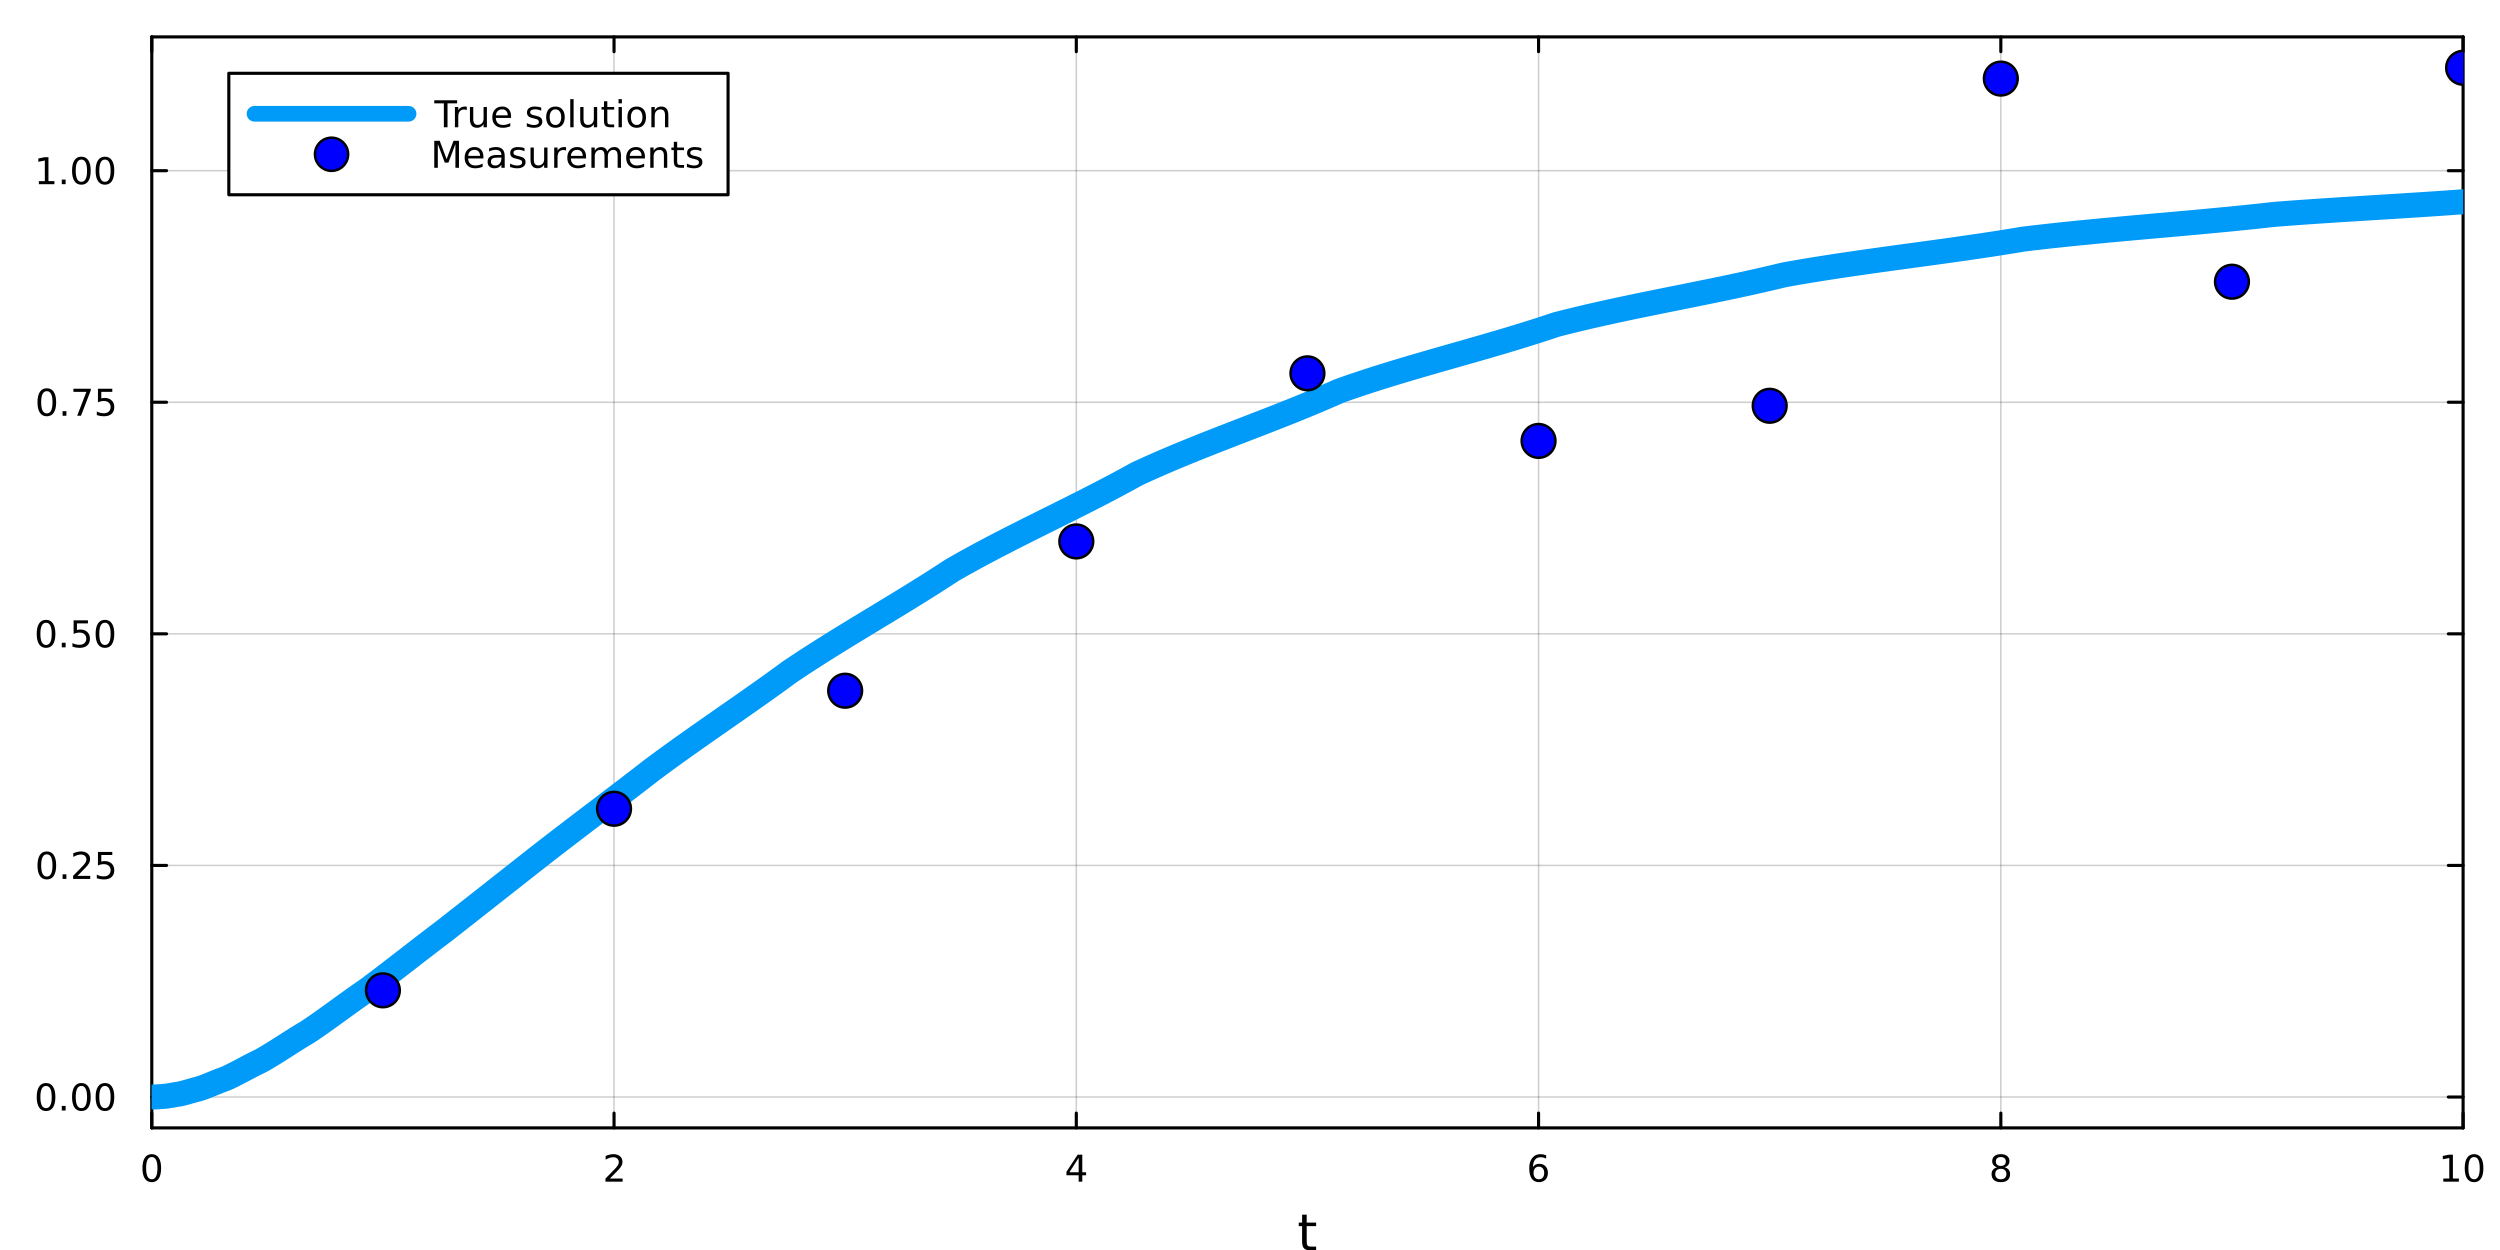 <?xml version="1.0" encoding="utf-8"?>
<svg xmlns="http://www.w3.org/2000/svg" xmlns:xlink="http://www.w3.org/1999/xlink" width="800" height="400" viewBox="0 0 3200 1600">
<rect x="0" y="0" width="3200" height="1600" fill="#333333" stroke="none"/>
<defs>
  <clipPath id="clip540">
    <rect x="0" y="0" width="3200" height="1600"/>
  </clipPath>
</defs>
<path clip-path="url(#clip540)" d="M0 1600 L3200 1600 L3200 0 L0 0  Z" fill="#ffffff" fill-rule="evenodd" fill-opacity="1"/>
<defs>
  <clipPath id="clip541">
    <rect x="640" y="0" width="2241" height="1600"/>
  </clipPath>
</defs>
<path clip-path="url(#clip540)" d="M194.274 1443.7 L3152.76 1443.7 L3152.76 47.244 L194.274 47.244  Z" fill="#ffffff" fill-rule="evenodd" fill-opacity="1"/>
<defs>
  <clipPath id="clip542">
    <rect x="194" y="47" width="2959" height="1397"/>
  </clipPath>
</defs>
<polyline clip-path="url(#clip542)" style="stroke:#000000; stroke-linecap:round; stroke-linejoin:round; stroke-width:2; stroke-opacity:0.1; fill:none" points="194.274,1443.7 194.274,47.244 "/>
<polyline clip-path="url(#clip542)" style="stroke:#000000; stroke-linecap:round; stroke-linejoin:round; stroke-width:2; stroke-opacity:0.1; fill:none" points="785.97,1443.7 785.97,47.244 "/>
<polyline clip-path="url(#clip542)" style="stroke:#000000; stroke-linecap:round; stroke-linejoin:round; stroke-width:2; stroke-opacity:0.1; fill:none" points="1377.67,1443.7 1377.67,47.244 "/>
<polyline clip-path="url(#clip542)" style="stroke:#000000; stroke-linecap:round; stroke-linejoin:round; stroke-width:2; stroke-opacity:0.1; fill:none" points="1969.36,1443.7 1969.36,47.244 "/>
<polyline clip-path="url(#clip542)" style="stroke:#000000; stroke-linecap:round; stroke-linejoin:round; stroke-width:2; stroke-opacity:0.1; fill:none" points="2561.06,1443.7 2561.06,47.244 "/>
<polyline clip-path="url(#clip542)" style="stroke:#000000; stroke-linecap:round; stroke-linejoin:round; stroke-width:2; stroke-opacity:0.1; fill:none" points="3152.76,1443.7 3152.76,47.244 "/>
<polyline clip-path="url(#clip542)" style="stroke:#000000; stroke-linecap:round; stroke-linejoin:round; stroke-width:2; stroke-opacity:0.1; fill:none" points="194.274,1443.7 194.274,47.244 "/>
<polyline clip-path="url(#clip542)" style="stroke:#000000; stroke-linecap:round; stroke-linejoin:round; stroke-width:2; stroke-opacity:0.1; fill:none" points="785.97,1443.7 785.97,47.244 "/>
<polyline clip-path="url(#clip542)" style="stroke:#000000; stroke-linecap:round; stroke-linejoin:round; stroke-width:2; stroke-opacity:0.1; fill:none" points="1377.67,1443.7 1377.67,47.244 "/>
<polyline clip-path="url(#clip542)" style="stroke:#000000; stroke-linecap:round; stroke-linejoin:round; stroke-width:2; stroke-opacity:0.1; fill:none" points="1969.36,1443.7 1969.36,47.244 "/>
<polyline clip-path="url(#clip542)" style="stroke:#000000; stroke-linecap:round; stroke-linejoin:round; stroke-width:2; stroke-opacity:0.1; fill:none" points="2561.06,1443.7 2561.06,47.244 "/>
<polyline clip-path="url(#clip542)" style="stroke:#000000; stroke-linecap:round; stroke-linejoin:round; stroke-width:2; stroke-opacity:0.1; fill:none" points="3152.76,1443.7 3152.76,47.244 "/>
<polyline clip-path="url(#clip540)" style="stroke:#000000; stroke-linecap:round; stroke-linejoin:round; stroke-width:4; stroke-opacity:1; fill:none" points="194.274,1443.7 3152.76,1443.7 "/>
<polyline clip-path="url(#clip540)" style="stroke:#000000; stroke-linecap:round; stroke-linejoin:round; stroke-width:4; stroke-opacity:1; fill:none" points="194.274,47.244 3152.76,47.244 "/>
<polyline clip-path="url(#clip540)" style="stroke:#000000; stroke-linecap:round; stroke-linejoin:round; stroke-width:4; stroke-opacity:1; fill:none" points="194.274,1443.7 194.274,1424.8 "/>
<polyline clip-path="url(#clip540)" style="stroke:#000000; stroke-linecap:round; stroke-linejoin:round; stroke-width:4; stroke-opacity:1; fill:none" points="785.97,1443.7 785.97,1424.8 "/>
<polyline clip-path="url(#clip540)" style="stroke:#000000; stroke-linecap:round; stroke-linejoin:round; stroke-width:4; stroke-opacity:1; fill:none" points="1377.67,1443.7 1377.67,1424.8 "/>
<polyline clip-path="url(#clip540)" style="stroke:#000000; stroke-linecap:round; stroke-linejoin:round; stroke-width:4; stroke-opacity:1; fill:none" points="1969.36,1443.7 1969.36,1424.8 "/>
<polyline clip-path="url(#clip540)" style="stroke:#000000; stroke-linecap:round; stroke-linejoin:round; stroke-width:4; stroke-opacity:1; fill:none" points="2561.06,1443.7 2561.06,1424.8 "/>
<polyline clip-path="url(#clip540)" style="stroke:#000000; stroke-linecap:round; stroke-linejoin:round; stroke-width:4; stroke-opacity:1; fill:none" points="3152.76,1443.7 3152.76,1424.8 "/>
<polyline clip-path="url(#clip540)" style="stroke:#000000; stroke-linecap:round; stroke-linejoin:round; stroke-width:4; stroke-opacity:1; fill:none" points="194.274,47.244 194.274,66.142 "/>
<polyline clip-path="url(#clip540)" style="stroke:#000000; stroke-linecap:round; stroke-linejoin:round; stroke-width:4; stroke-opacity:1; fill:none" points="785.97,47.244 785.97,66.142 "/>
<polyline clip-path="url(#clip540)" style="stroke:#000000; stroke-linecap:round; stroke-linejoin:round; stroke-width:4; stroke-opacity:1; fill:none" points="1377.67,47.244 1377.67,66.142 "/>
<polyline clip-path="url(#clip540)" style="stroke:#000000; stroke-linecap:round; stroke-linejoin:round; stroke-width:4; stroke-opacity:1; fill:none" points="1969.36,47.244 1969.36,66.142 "/>
<polyline clip-path="url(#clip540)" style="stroke:#000000; stroke-linecap:round; stroke-linejoin:round; stroke-width:4; stroke-opacity:1; fill:none" points="2561.06,47.244 2561.06,66.142 "/>
<polyline clip-path="url(#clip540)" style="stroke:#000000; stroke-linecap:round; stroke-linejoin:round; stroke-width:4; stroke-opacity:1; fill:none" points="3152.76,47.244 3152.76,66.142 "/>
<path clip-path="url(#clip540)" d="M194.274 1481.02 Q190.663 1481.02 188.834 1484.58 Q187.029 1488.12 187.029 1495.25 Q187.029 1502.36 188.834 1505.93 Q190.663 1509.47 194.274 1509.47 Q197.908 1509.47 199.714 1505.93 Q201.542 1502.36 201.542 1495.25 Q201.542 1488.12 199.714 1484.58 Q197.908 1481.02 194.274 1481.02 M194.274 1477.31 Q200.084 1477.31 203.14 1481.92 Q206.218 1486.5 206.218 1495.25 Q206.218 1503.98 203.14 1508.59 Q200.084 1513.17 194.274 1513.17 Q188.464 1513.17 185.385 1508.59 Q182.33 1503.98 182.33 1495.25 Q182.33 1486.5 185.385 1481.92 Q188.464 1477.31 194.274 1477.31 Z" fill="#000000" fill-rule="nonzero" fill-opacity="1" /><path clip-path="url(#clip540)" d="M780.623 1508.56 L796.943 1508.56 L796.943 1512.5 L774.998 1512.5 L774.998 1508.56 Q777.66 1505.81 782.244 1501.18 Q786.85 1496.53 788.031 1495.19 Q790.276 1492.66 791.156 1490.93 Q792.058 1489.17 792.058 1487.48 Q792.058 1484.72 790.114 1482.99 Q788.193 1481.25 785.091 1481.25 Q782.892 1481.25 780.438 1482.01 Q778.007 1482.78 775.23 1484.33 L775.23 1479.61 Q778.054 1478.47 780.507 1477.89 Q782.961 1477.31 784.998 1477.31 Q790.369 1477.31 793.563 1480 Q796.757 1482.69 796.757 1487.18 Q796.757 1489.31 795.947 1491.23 Q795.16 1493.12 793.054 1495.72 Q792.475 1496.39 789.373 1499.61 Q786.271 1502.8 780.623 1508.56 Z" fill="#000000" fill-rule="nonzero" fill-opacity="1" /><path clip-path="url(#clip540)" d="M1380.68 1482.01 L1368.87 1500.46 L1380.68 1500.46 L1380.68 1482.01 M1379.45 1477.94 L1385.33 1477.94 L1385.33 1500.46 L1390.26 1500.46 L1390.26 1504.35 L1385.33 1504.35 L1385.33 1512.5 L1380.68 1512.5 L1380.68 1504.35 L1365.07 1504.35 L1365.07 1499.84 L1379.45 1477.94 Z" fill="#000000" fill-rule="nonzero" fill-opacity="1" /><path clip-path="url(#clip540)" d="M1969.77 1493.36 Q1966.62 1493.36 1964.77 1495.51 Q1962.94 1497.66 1962.94 1501.41 Q1962.94 1505.14 1964.77 1507.31 Q1966.62 1509.47 1969.77 1509.47 Q1972.92 1509.47 1974.75 1507.31 Q1976.6 1505.14 1976.6 1501.41 Q1976.6 1497.66 1974.75 1495.51 Q1972.92 1493.36 1969.77 1493.36 M1979.05 1478.7 L1979.05 1482.96 Q1977.29 1482.13 1975.49 1481.69 Q1973.7 1481.25 1971.94 1481.25 Q1967.31 1481.25 1964.86 1484.37 Q1962.43 1487.5 1962.08 1493.82 Q1963.45 1491.81 1965.51 1490.74 Q1967.57 1489.65 1970.05 1489.65 Q1975.25 1489.65 1978.26 1492.82 Q1981.3 1495.97 1981.3 1501.41 Q1981.3 1506.74 1978.15 1509.95 Q1975 1513.17 1969.77 1513.17 Q1963.77 1513.17 1960.6 1508.59 Q1957.43 1503.98 1957.43 1495.25 Q1957.43 1487.06 1961.32 1482.2 Q1965.21 1477.31 1971.76 1477.31 Q1973.52 1477.31 1975.3 1477.66 Q1977.11 1478.01 1979.05 1478.7 Z" fill="#000000" fill-rule="nonzero" fill-opacity="1" /><path clip-path="url(#clip540)" d="M2561.06 1496.09 Q2557.73 1496.09 2555.8 1497.87 Q2553.91 1499.65 2553.91 1502.78 Q2553.91 1505.9 2555.8 1507.69 Q2557.73 1509.47 2561.06 1509.47 Q2564.39 1509.47 2566.31 1507.69 Q2568.24 1505.88 2568.24 1502.78 Q2568.24 1499.65 2566.31 1497.87 Q2564.42 1496.09 2561.06 1496.09 M2556.38 1494.1 Q2553.37 1493.36 2551.68 1491.3 Q2550.02 1489.24 2550.02 1486.27 Q2550.02 1482.13 2552.96 1479.72 Q2555.92 1477.31 2561.06 1477.31 Q2566.22 1477.31 2569.16 1479.72 Q2572.1 1482.13 2572.1 1486.27 Q2572.1 1489.24 2570.41 1491.3 Q2568.74 1493.36 2565.76 1494.1 Q2569.14 1494.88 2571.01 1497.18 Q2572.91 1499.47 2572.91 1502.78 Q2572.91 1507.8 2569.83 1510.49 Q2566.78 1513.17 2561.06 1513.17 Q2555.34 1513.17 2552.26 1510.49 Q2549.21 1507.8 2549.21 1502.78 Q2549.21 1499.47 2551.11 1497.18 Q2553 1494.88 2556.38 1494.1 M2554.67 1486.71 Q2554.67 1489.4 2556.34 1490.9 Q2558.03 1492.41 2561.06 1492.41 Q2564.07 1492.41 2565.76 1490.9 Q2567.47 1489.4 2567.47 1486.71 Q2567.47 1484.03 2565.76 1482.52 Q2564.07 1481.02 2561.06 1481.02 Q2558.03 1481.02 2556.34 1482.52 Q2554.67 1484.03 2554.67 1486.71 Z" fill="#000000" fill-rule="nonzero" fill-opacity="1" /><path clip-path="url(#clip540)" d="M3127.44 1508.56 L3135.08 1508.56 L3135.08 1482.2 L3126.77 1483.87 L3126.77 1479.61 L3135.04 1477.94 L3139.71 1477.94 L3139.71 1508.56 L3147.35 1508.56 L3147.35 1512.5 L3127.44 1512.5 L3127.44 1508.56 Z" fill="#000000" fill-rule="nonzero" fill-opacity="1" /><path clip-path="url(#clip540)" d="M3166.8 1481.02 Q3163.18 1481.02 3161.36 1484.58 Q3159.55 1488.12 3159.55 1495.25 Q3159.55 1502.36 3161.36 1505.93 Q3163.18 1509.47 3166.8 1509.47 Q3170.43 1509.47 3172.23 1505.93 Q3174.06 1502.36 3174.06 1495.25 Q3174.06 1488.12 3172.23 1484.58 Q3170.43 1481.02 3166.8 1481.02 M3166.8 1477.31 Q3172.61 1477.31 3175.66 1481.92 Q3178.74 1486.5 3178.74 1495.25 Q3178.74 1503.98 3175.66 1508.59 Q3172.61 1513.17 3166.8 1513.17 Q3160.99 1513.17 3157.91 1508.59 Q3154.85 1503.98 3154.85 1495.25 Q3154.85 1486.5 3157.91 1481.92 Q3160.99 1477.31 3166.8 1477.31 Z" fill="#000000" fill-rule="nonzero" fill-opacity="1" /><path clip-path="url(#clip540)" d="M1672.58 1554.79 L1672.58 1564.92 L1684.64 1564.92 L1684.64 1569.47 L1672.58 1569.47 L1672.58 1588.82 Q1672.58 1593.18 1673.75 1594.42 Q1674.96 1595.66 1678.62 1595.66 L1684.64 1595.66 L1684.64 1600.56 L1678.62 1600.56 Q1671.84 1600.56 1669.27 1598.05 Q1666.69 1595.5 1666.69 1588.82 L1666.69 1569.47 L1662.39 1569.47 L1662.39 1564.92 L1666.69 1564.92 L1666.69 1554.79 L1672.58 1554.79 Z" fill="#000000" fill-rule="nonzero" fill-opacity="1" /><polyline clip-path="url(#clip542)" style="stroke:#000000; stroke-linecap:round; stroke-linejoin:round; stroke-width:2; stroke-opacity:0.1; fill:none" points="194.274,1404.18 3152.76,1404.18 "/>
<polyline clip-path="url(#clip542)" style="stroke:#000000; stroke-linecap:round; stroke-linejoin:round; stroke-width:2; stroke-opacity:0.1; fill:none" points="194.274,1107.75 3152.76,1107.75 "/>
<polyline clip-path="url(#clip542)" style="stroke:#000000; stroke-linecap:round; stroke-linejoin:round; stroke-width:2; stroke-opacity:0.1; fill:none" points="194.274,811.322 3152.76,811.322 "/>
<polyline clip-path="url(#clip542)" style="stroke:#000000; stroke-linecap:round; stroke-linejoin:round; stroke-width:2; stroke-opacity:0.1; fill:none" points="194.274,514.895 3152.76,514.895 "/>
<polyline clip-path="url(#clip542)" style="stroke:#000000; stroke-linecap:round; stroke-linejoin:round; stroke-width:2; stroke-opacity:0.1; fill:none" points="194.274,218.467 3152.76,218.467 "/>
<polyline clip-path="url(#clip542)" style="stroke:#000000; stroke-linecap:round; stroke-linejoin:round; stroke-width:2; stroke-opacity:0.1; fill:none" points="194.274,1404.18 3152.76,1404.18 "/>
<polyline clip-path="url(#clip542)" style="stroke:#000000; stroke-linecap:round; stroke-linejoin:round; stroke-width:2; stroke-opacity:0.1; fill:none" points="194.274,1107.75 3152.76,1107.75 "/>
<polyline clip-path="url(#clip542)" style="stroke:#000000; stroke-linecap:round; stroke-linejoin:round; stroke-width:2; stroke-opacity:0.1; fill:none" points="194.274,811.322 3152.76,811.322 "/>
<polyline clip-path="url(#clip542)" style="stroke:#000000; stroke-linecap:round; stroke-linejoin:round; stroke-width:2; stroke-opacity:0.1; fill:none" points="194.274,514.895 3152.76,514.895 "/>
<polyline clip-path="url(#clip542)" style="stroke:#000000; stroke-linecap:round; stroke-linejoin:round; stroke-width:2; stroke-opacity:0.1; fill:none" points="194.274,218.467 3152.76,218.467 "/>
<polyline clip-path="url(#clip540)" style="stroke:#000000; stroke-linecap:round; stroke-linejoin:round; stroke-width:4; stroke-opacity:1; fill:none" points="194.274,1443.7 194.274,47.244 "/>
<polyline clip-path="url(#clip540)" style="stroke:#000000; stroke-linecap:round; stroke-linejoin:round; stroke-width:4; stroke-opacity:1; fill:none" points="3152.76,1443.7 3152.76,47.244 "/>
<polyline clip-path="url(#clip540)" style="stroke:#000000; stroke-linecap:round; stroke-linejoin:round; stroke-width:4; stroke-opacity:1; fill:none" points="194.274,1404.18 213.172,1404.18 "/>
<polyline clip-path="url(#clip540)" style="stroke:#000000; stroke-linecap:round; stroke-linejoin:round; stroke-width:4; stroke-opacity:1; fill:none" points="194.274,1107.75 213.172,1107.75 "/>
<polyline clip-path="url(#clip540)" style="stroke:#000000; stroke-linecap:round; stroke-linejoin:round; stroke-width:4; stroke-opacity:1; fill:none" points="194.274,811.322 213.172,811.322 "/>
<polyline clip-path="url(#clip540)" style="stroke:#000000; stroke-linecap:round; stroke-linejoin:round; stroke-width:4; stroke-opacity:1; fill:none" points="194.274,514.895 213.172,514.895 "/>
<polyline clip-path="url(#clip540)" style="stroke:#000000; stroke-linecap:round; stroke-linejoin:round; stroke-width:4; stroke-opacity:1; fill:none" points="194.274,218.467 213.172,218.467 "/>
<polyline clip-path="url(#clip540)" style="stroke:#000000; stroke-linecap:round; stroke-linejoin:round; stroke-width:4; stroke-opacity:1; fill:none" points="3152.76,1404.18 3133.86,1404.18 "/>
<polyline clip-path="url(#clip540)" style="stroke:#000000; stroke-linecap:round; stroke-linejoin:round; stroke-width:4; stroke-opacity:1; fill:none" points="3152.76,1107.75 3133.86,1107.75 "/>
<polyline clip-path="url(#clip540)" style="stroke:#000000; stroke-linecap:round; stroke-linejoin:round; stroke-width:4; stroke-opacity:1; fill:none" points="3152.76,811.322 3133.86,811.322 "/>
<polyline clip-path="url(#clip540)" style="stroke:#000000; stroke-linecap:round; stroke-linejoin:round; stroke-width:4; stroke-opacity:1; fill:none" points="3152.76,514.895 3133.86,514.895 "/>
<polyline clip-path="url(#clip540)" style="stroke:#000000; stroke-linecap:round; stroke-linejoin:round; stroke-width:4; stroke-opacity:1; fill:none" points="3152.76,218.467 3133.86,218.467 "/>
<path clip-path="url(#clip540)" d="M58.937 1389.98 Q55.325 1389.98 53.497 1393.54 Q51.691 1397.08 51.691 1404.21 Q51.691 1411.32 53.497 1414.88 Q55.325 1418.43 58.937 1418.43 Q62.571 1418.43 64.376 1414.88 Q66.205 1411.32 66.205 1404.21 Q66.205 1397.08 64.376 1393.54 Q62.571 1389.98 58.937 1389.98 M58.937 1386.27 Q64.747 1386.27 67.802 1390.88 Q70.881 1395.46 70.881 1404.21 Q70.881 1412.94 67.802 1417.55 Q64.747 1422.13 58.937 1422.13 Q53.126 1422.13 50.048 1417.55 Q46.992 1412.94 46.992 1404.21 Q46.992 1395.46 50.048 1390.88 Q53.126 1386.27 58.937 1386.27 Z" fill="#000000" fill-rule="nonzero" fill-opacity="1" /><path clip-path="url(#clip540)" d="M79.098 1415.58 L83.983 1415.58 L83.983 1421.46 L79.098 1421.46 L79.098 1415.58 Z" fill="#000000" fill-rule="nonzero" fill-opacity="1" /><path clip-path="url(#clip540)" d="M104.168 1389.98 Q100.557 1389.98 98.728 1393.54 Q96.922 1397.08 96.922 1404.21 Q96.922 1411.32 98.728 1414.88 Q100.557 1418.43 104.168 1418.43 Q107.802 1418.43 109.608 1414.88 Q111.436 1411.32 111.436 1404.21 Q111.436 1397.08 109.608 1393.54 Q107.802 1389.98 104.168 1389.98 M104.168 1386.27 Q109.978 1386.27 113.033 1390.88 Q116.112 1395.46 116.112 1404.21 Q116.112 1412.94 113.033 1417.55 Q109.978 1422.13 104.168 1422.13 Q98.358 1422.13 95.279 1417.55 Q92.223 1412.94 92.223 1404.21 Q92.223 1395.46 95.279 1390.88 Q98.358 1386.27 104.168 1386.27 Z" fill="#000000" fill-rule="nonzero" fill-opacity="1" /><path clip-path="url(#clip540)" d="M134.33 1389.98 Q130.719 1389.98 128.89 1393.54 Q127.084 1397.08 127.084 1404.21 Q127.084 1411.32 128.89 1414.88 Q130.719 1418.43 134.33 1418.43 Q137.964 1418.43 139.769 1414.88 Q141.598 1411.32 141.598 1404.21 Q141.598 1397.08 139.769 1393.54 Q137.964 1389.98 134.33 1389.98 M134.33 1386.27 Q140.14 1386.27 143.195 1390.88 Q146.274 1395.46 146.274 1404.21 Q146.274 1412.94 143.195 1417.55 Q140.14 1422.13 134.33 1422.13 Q128.519 1422.13 125.441 1417.55 Q122.385 1412.94 122.385 1404.21 Q122.385 1395.46 125.441 1390.88 Q128.519 1386.27 134.33 1386.27 Z" fill="#000000" fill-rule="nonzero" fill-opacity="1" /><path clip-path="url(#clip540)" d="M59.932 1093.55 Q56.321 1093.55 54.492 1097.11 Q52.687 1100.66 52.687 1107.78 Q52.687 1114.89 54.492 1118.46 Q56.321 1122 59.932 1122 Q63.566 1122 65.372 1118.46 Q67.2 1114.89 67.2 1107.78 Q67.2 1100.66 65.372 1097.11 Q63.566 1093.55 59.932 1093.55 M59.932 1089.84 Q65.742 1089.84 68.798 1094.45 Q71.876 1099.03 71.876 1107.78 Q71.876 1116.51 68.798 1121.12 Q65.742 1125.7 59.932 1125.7 Q54.122 1125.7 51.043 1121.12 Q47.987 1116.51 47.987 1107.78 Q47.987 1099.03 51.043 1094.45 Q54.122 1089.84 59.932 1089.84 Z" fill="#000000" fill-rule="nonzero" fill-opacity="1" /><path clip-path="url(#clip540)" d="M80.094 1119.15 L84.978 1119.15 L84.978 1125.03 L80.094 1125.03 L80.094 1119.15 Z" fill="#000000" fill-rule="nonzero" fill-opacity="1" /><path clip-path="url(#clip540)" d="M99.191 1121.09 L115.51 1121.09 L115.51 1125.03 L93.566 1125.03 L93.566 1121.09 Q96.228 1118.34 100.811 1113.71 Q105.418 1109.06 106.598 1107.72 Q108.844 1105.19 109.723 1103.46 Q110.626 1101.7 110.626 1100.01 Q110.626 1097.25 108.682 1095.52 Q106.76 1093.78 103.658 1093.78 Q101.459 1093.78 99.006 1094.54 Q96.575 1095.31 93.797 1096.86 L93.797 1092.14 Q96.621 1091 99.075 1090.42 Q101.529 1089.84 103.566 1089.84 Q108.936 1089.84 112.131 1092.53 Q115.325 1095.22 115.325 1099.71 Q115.325 1101.84 114.515 1103.76 Q113.728 1105.66 111.621 1108.25 Q111.043 1108.92 107.941 1112.14 Q104.839 1115.33 99.191 1121.09 Z" fill="#000000" fill-rule="nonzero" fill-opacity="1" /><path clip-path="url(#clip540)" d="M125.371 1090.47 L143.728 1090.47 L143.728 1094.41 L129.654 1094.41 L129.654 1102.88 Q130.672 1102.53 131.691 1102.37 Q132.709 1102.18 133.728 1102.18 Q139.515 1102.18 142.894 1105.35 Q146.274 1108.53 146.274 1113.94 Q146.274 1119.52 142.802 1122.62 Q139.33 1125.7 133.01 1125.7 Q130.834 1125.7 128.566 1125.33 Q126.32 1124.96 123.913 1124.22 L123.913 1119.52 Q125.996 1120.65 128.219 1121.21 Q130.441 1121.77 132.918 1121.77 Q136.922 1121.77 139.26 1119.66 Q141.598 1117.55 141.598 1113.94 Q141.598 1110.33 139.26 1108.22 Q136.922 1106.12 132.918 1106.12 Q131.043 1106.12 129.168 1106.53 Q127.316 1106.95 125.371 1107.83 L125.371 1090.47 Z" fill="#000000" fill-rule="nonzero" fill-opacity="1" /><path clip-path="url(#clip540)" d="M58.937 797.121 Q55.325 797.121 53.497 800.686 Q51.691 804.227 51.691 811.357 Q51.691 818.463 53.497 822.028 Q55.325 825.57 58.937 825.57 Q62.571 825.57 64.376 822.028 Q66.205 818.463 66.205 811.357 Q66.205 804.227 64.376 800.686 Q62.571 797.121 58.937 797.121 M58.937 793.417 Q64.747 793.417 67.802 798.024 Q70.881 802.607 70.881 811.357 Q70.881 820.084 67.802 824.69 Q64.747 829.274 58.937 829.274 Q53.126 829.274 50.048 824.69 Q46.992 820.084 46.992 811.357 Q46.992 802.607 50.048 798.024 Q53.126 793.417 58.937 793.417 Z" fill="#000000" fill-rule="nonzero" fill-opacity="1" /><path clip-path="url(#clip540)" d="M79.098 822.723 L83.983 822.723 L83.983 828.602 L79.098 828.602 L79.098 822.723 Z" fill="#000000" fill-rule="nonzero" fill-opacity="1" /><path clip-path="url(#clip540)" d="M94.214 794.042 L112.57 794.042 L112.57 797.977 L98.496 797.977 L98.496 806.45 Q99.515 806.102 100.534 805.94 Q101.552 805.755 102.571 805.755 Q108.358 805.755 111.737 808.926 Q115.117 812.098 115.117 817.514 Q115.117 823.093 111.645 826.195 Q108.172 829.274 101.853 829.274 Q99.677 829.274 97.409 828.903 Q95.163 828.533 92.756 827.792 L92.756 823.093 Q94.839 824.227 97.061 824.783 Q99.284 825.338 101.76 825.338 Q105.765 825.338 108.103 823.232 Q110.441 821.126 110.441 817.514 Q110.441 813.903 108.103 811.797 Q105.765 809.69 101.76 809.69 Q99.885 809.69 98.01 810.107 Q96.159 810.524 94.214 811.403 L94.214 794.042 Z" fill="#000000" fill-rule="nonzero" fill-opacity="1" /><path clip-path="url(#clip540)" d="M134.33 797.121 Q130.719 797.121 128.89 800.686 Q127.084 804.227 127.084 811.357 Q127.084 818.463 128.89 822.028 Q130.719 825.57 134.33 825.57 Q137.964 825.57 139.769 822.028 Q141.598 818.463 141.598 811.357 Q141.598 804.227 139.769 800.686 Q137.964 797.121 134.33 797.121 M134.33 793.417 Q140.14 793.417 143.195 798.024 Q146.274 802.607 146.274 811.357 Q146.274 820.084 143.195 824.69 Q140.14 829.274 134.33 829.274 Q128.519 829.274 125.441 824.69 Q122.385 820.084 122.385 811.357 Q122.385 802.607 125.441 798.024 Q128.519 793.417 134.33 793.417 Z" fill="#000000" fill-rule="nonzero" fill-opacity="1" /><path clip-path="url(#clip540)" d="M59.932 500.693 Q56.321 500.693 54.492 504.258 Q52.687 507.8 52.687 514.929 Q52.687 522.036 54.492 525.601 Q56.321 529.142 59.932 529.142 Q63.566 529.142 65.372 525.601 Q67.2 522.036 67.2 514.929 Q67.2 507.8 65.372 504.258 Q63.566 500.693 59.932 500.693 M59.932 496.99 Q65.742 496.99 68.798 501.596 Q71.876 506.179 71.876 514.929 Q71.876 523.656 68.798 528.263 Q65.742 532.846 59.932 532.846 Q54.122 532.846 51.043 528.263 Q47.987 523.656 47.987 514.929 Q47.987 506.179 51.043 501.596 Q54.122 496.99 59.932 496.99 Z" fill="#000000" fill-rule="nonzero" fill-opacity="1" /><path clip-path="url(#clip540)" d="M80.094 526.295 L84.978 526.295 L84.978 532.175 L80.094 532.175 L80.094 526.295 Z" fill="#000000" fill-rule="nonzero" fill-opacity="1" /><path clip-path="url(#clip540)" d="M93.983 497.615 L116.205 497.615 L116.205 499.605 L103.658 532.175 L98.774 532.175 L110.58 501.55 L93.983 501.55 L93.983 497.615 Z" fill="#000000" fill-rule="nonzero" fill-opacity="1" /><path clip-path="url(#clip540)" d="M125.371 497.615 L143.728 497.615 L143.728 501.55 L129.654 501.55 L129.654 510.022 Q130.672 509.675 131.691 509.513 Q132.709 509.328 133.728 509.328 Q139.515 509.328 142.894 512.499 Q146.274 515.67 146.274 521.087 Q146.274 526.665 142.802 529.767 Q139.33 532.846 133.01 532.846 Q130.834 532.846 128.566 532.476 Q126.32 532.105 123.913 531.365 L123.913 526.665 Q125.996 527.8 128.219 528.355 Q130.441 528.911 132.918 528.911 Q136.922 528.911 139.26 526.804 Q141.598 524.698 141.598 521.087 Q141.598 517.476 139.26 515.369 Q136.922 513.263 132.918 513.263 Q131.043 513.263 129.168 513.679 Q127.316 514.096 125.371 514.976 L125.371 497.615 Z" fill="#000000" fill-rule="nonzero" fill-opacity="1" /><path clip-path="url(#clip540)" d="M49.747 231.812 L57.386 231.812 L57.386 205.446 L49.075 207.113 L49.075 202.854 L57.339 201.187 L62.015 201.187 L62.015 231.812 L69.654 231.812 L69.654 235.747 L49.747 235.747 L49.747 231.812 Z" fill="#000000" fill-rule="nonzero" fill-opacity="1" /><path clip-path="url(#clip540)" d="M79.098 229.868 L83.983 229.868 L83.983 235.747 L79.098 235.747 L79.098 229.868 Z" fill="#000000" fill-rule="nonzero" fill-opacity="1" /><path clip-path="url(#clip540)" d="M104.168 204.266 Q100.557 204.266 98.728 207.831 Q96.922 211.372 96.922 218.502 Q96.922 225.608 98.728 229.173 Q100.557 232.715 104.168 232.715 Q107.802 232.715 109.608 229.173 Q111.436 225.608 111.436 218.502 Q111.436 211.372 109.608 207.831 Q107.802 204.266 104.168 204.266 M104.168 200.562 Q109.978 200.562 113.033 205.169 Q116.112 209.752 116.112 218.502 Q116.112 227.229 113.033 231.835 Q109.978 236.418 104.168 236.418 Q98.358 236.418 95.279 231.835 Q92.223 227.229 92.223 218.502 Q92.223 209.752 95.279 205.169 Q98.358 200.562 104.168 200.562 Z" fill="#000000" fill-rule="nonzero" fill-opacity="1" /><path clip-path="url(#clip540)" d="M134.33 204.266 Q130.719 204.266 128.89 207.831 Q127.084 211.372 127.084 218.502 Q127.084 225.608 128.89 229.173 Q130.719 232.715 134.33 232.715 Q137.964 232.715 139.769 229.173 Q141.598 225.608 141.598 218.502 Q141.598 211.372 139.769 207.831 Q137.964 204.266 134.33 204.266 M134.33 200.562 Q140.14 200.562 143.195 205.169 Q146.274 209.752 146.274 218.502 Q146.274 227.229 143.195 231.835 Q140.14 236.418 134.33 236.418 Q128.519 236.418 125.441 231.835 Q122.385 227.229 122.385 218.502 Q122.385 209.752 125.441 205.169 Q128.519 200.562 134.33 200.562 Z" fill="#000000" fill-rule="nonzero" fill-opacity="1" /><polyline clip-path="url(#clip542)" style="stroke:#009af9; stroke-linecap:round; stroke-linejoin:round; stroke-width:32; stroke-opacity:1; fill:none" points="194.274,1404.18 197.235,1404.13 200.197,1404.05 203.158,1403.86 206.12,1403.61 209.081,1403.38 212.043,1403.16 215.004,1402.75 217.966,1402.27 220.927,1401.75 223.888,1401.22 226.85,1400.73 229.811,1400.31 232.773,1399.64 235.734,1398.89 238.696,1398.08 241.657,1397.23 244.619,1396.38 247.58,1395.54 250.541,1394.73 253.503,1393.99 256.464,1393.11 259.426,1392.08 262.387,1390.98 265.349,1389.83 268.31,1388.64 271.272,1387.44 274.233,1386.22 277.194,1385.02 280.156,1383.83 283.117,1382.68 286.079,1381.58 289.04,1380.51 292.002,1379.16 294.963,1377.76 297.925,1376.31 300.886,1374.82 303.847,1373.3 306.809,1371.76 309.77,1370.19 312.732,1368.62 315.693,1367.05 318.655,1365.49 321.616,1363.94 324.578,1362.41 327.539,1360.92 330.5,1359.46 333.462,1358.05 336.423,1356.43 339.385,1354.72 342.346,1352.97 345.308,1351.19 348.269,1349.38 351.23,1347.54 354.192,1345.69 357.153,1343.82 360.115,1341.94 363.076,1340.05 366.038,1338.15 368.999,1336.26 371.961,1334.37 374.922,1332.49 377.883,1330.62 380.845,1328.76 383.806,1326.93 386.768,1325.11 389.729,1323.33 392.691,1321.58 395.652,1319.68 398.614,1317.69 401.575,1315.67 404.536,1313.63 407.498,1311.57 410.459,1309.5 413.421,1307.41 416.382,1305.3 419.344,1303.19 422.305,1301.07 425.267,1298.93 428.228,1296.79 431.189,1294.65 434.151,1292.51 437.112,1290.36 440.074,1288.22 443.035,1286.08 445.997,1283.94 448.958,1281.81 451.92,1279.69 454.881,1277.58 457.842,1275.48 460.804,1273.4 463.765,1271.33 466.727,1269.28 469.688,1267.24 472.65,1265.08 475.611,1262.87 478.573,1260.65 481.534,1258.42 484.495,1256.19 487.457,1253.94 490.418,1251.69 493.38,1249.43 496.341,1247.16 499.303,1244.89 502.264,1242.61 505.226,1240.33 508.187,1238.04 511.148,1235.75 514.11,1233.46 517.071,1231.17 520.033,1228.87 522.994,1226.58 525.956,1224.28 528.917,1221.99 531.879,1219.69 534.84,1217.4 537.801,1215.11 540.763,1212.82 543.724,1210.54 546.686,1208.26 549.647,1205.99 552.609,1203.72 555.57,1201.46 558.532,1199.2 561.493,1196.96 564.454,1194.72 567.416,1192.48 570.377,1190.17 573.339,1187.85 576.3,1185.53 579.262,1183.21 582.223,1180.89 585.185,1178.57 588.146,1176.25 591.107,1173.92 594.069,1171.6 597.03,1169.28 599.992,1166.95 602.953,1164.62 605.915,1162.3 608.876,1159.97 611.838,1157.64 614.799,1155.31 617.76,1152.98 620.722,1150.66 623.683,1148.33 626.645,1146 629.606,1143.67 632.568,1141.34 635.529,1139 638.491,1136.67 641.452,1134.34 644.413,1132.01 647.375,1129.68 650.336,1127.35 653.298,1125.02 656.259,1122.69 659.221,1120.36 662.182,1118.03 665.143,1115.7 668.105,1113.37 671.066,1111.04 674.028,1108.71 676.989,1106.38 679.951,1104.05 682.912,1101.72 685.874,1099.39 688.835,1097.07 691.796,1094.76 694.758,1092.45 697.719,1090.14 700.681,1087.84 703.642,1085.55 706.604,1083.26 709.565,1080.97 712.527,1078.69 715.488,1076.41 718.449,1074.13 721.411,1071.86 724.372,1069.59 727.334,1067.32 730.295,1065.06 733.257,1062.8 736.218,1060.54 739.18,1058.28 742.141,1056.02 745.102,1053.77 748.064,1051.52 751.025,1049.26 753.987,1047.01 756.948,1044.76 759.91,1042.51 762.871,1040.26 765.833,1038.02 768.794,1035.77 771.755,1033.52 774.717,1031.27 777.678,1029.01 780.64,1026.76 783.601,1024.51 786.563,1022.25 789.524,1020 792.486,1017.74 795.447,1015.48 798.408,1013.22 801.37,1010.95 804.331,1008.68 807.293,1006.41 810.254,1004.14 813.216,1001.86 816.177,999.584 819.139,997.3 822.1,995.012 825.061,992.72 828.023,990.423 830.984,988.122 833.946,985.816 836.907,983.591 839.869,981.394 842.83,979.206 845.792,977.027 848.753,974.856 851.714,972.692 854.676,970.536 857.637,968.388 860.599,966.246 863.56,964.111 866.522,961.982 869.483,959.859 872.445,957.742 875.406,955.631 878.367,953.525 881.329,951.423 884.29,949.326 887.252,947.234 890.213,945.145 893.175,943.061 896.136,940.979 899.098,938.901 902.059,936.826 905.02,934.753 907.982,932.682 910.943,930.614 913.905,928.547 916.866,926.481 919.828,924.417 922.789,922.353 925.751,920.29 928.712,918.227 931.673,916.164 934.635,914.1 937.596,912.036 940.558,909.971 943.519,907.904 946.481,905.836 949.442,903.766 952.403,901.694 955.365,899.62 958.326,897.543 961.288,895.463 964.249,893.379 967.211,891.292 970.172,889.201 973.134,887.106 976.095,885.006 979.056,882.901 982.018,880.792 984.979,878.677 987.941,876.556 990.902,874.429 993.864,872.296 996.825,870.157 999.787,868.01 1002.75,865.857 1005.71,863.696 1008.67,861.528 1011.63,859.383 1014.59,857.394 1017.56,855.415 1020.52,853.447 1023.48,851.489 1026.44,849.54 1029.4,847.601 1032.36,845.671 1035.32,843.75 1038.29,841.837 1041.25,839.933 1044.21,838.036 1047.17,836.147 1050.13,834.266 1053.09,832.392 1056.05,830.524 1059.02,828.663 1061.98,826.808 1064.94,824.959 1067.9,823.116 1070.86,821.278 1073.82,819.444 1076.78,817.616 1079.75,815.792 1082.71,813.972 1085.67,812.156 1088.63,810.344 1091.59,808.534 1094.55,806.728 1097.51,804.924 1100.48,803.123 1103.44,801.324 1106.4,799.526 1109.36,797.73 1112.32,795.935 1115.28,794.141 1118.24,792.348 1121.21,790.555 1124.17,788.762 1127.13,786.969 1130.09,785.175 1133.05,783.38 1136.01,781.584 1138.97,779.786 1141.94,777.987 1144.9,776.186 1147.86,774.382 1150.82,772.576 1153.78,770.766 1156.74,768.954 1159.7,767.138 1162.67,765.318 1165.63,763.494 1168.59,761.665 1171.55,759.832 1174.51,757.994 1177.47,756.151 1180.43,754.302 1183.4,752.447 1186.36,750.586 1189.32,748.718 1192.28,746.844 1195.24,744.962 1198.2,743.073 1201.16,741.177 1204.13,739.273 1207.09,737.36 1210.05,735.439 1213.01,733.509 1215.97,731.57 1218.93,729.653 1221.89,727.952 1224.86,726.261 1227.82,724.581 1230.78,722.911 1233.74,721.251 1236.7,719.601 1239.66,717.961 1242.62,716.329 1245.59,714.707 1248.55,713.093 1251.51,711.488 1254.47,709.891 1257.43,708.302 1260.39,706.721 1263.36,705.147 1266.32,703.58 1269.28,702.02 1272.24,700.467 1275.2,698.92 1278.16,697.379 1281.12,695.844 1284.09,694.314 1287.05,692.79 1290.01,691.271 1292.97,689.757 1295.93,688.247 1298.89,686.742 1301.85,685.24 1304.82,683.742 1307.78,682.248 1310.74,680.757 1313.7,679.269 1316.66,677.784 1319.62,676.301 1322.58,674.82 1325.55,673.341 1328.51,671.864 1331.47,670.388 1334.43,668.914 1337.39,667.44 1340.35,665.967 1343.31,664.494 1346.28,663.021 1349.24,661.548 1352.2,660.075 1355.16,658.601 1358.12,657.126 1361.08,655.65 1364.04,654.172 1367.01,652.693 1369.97,651.211 1372.93,649.728 1375.89,648.242 1378.85,646.753 1381.81,645.261 1384.77,643.765 1387.74,642.266 1390.7,640.764 1393.66,639.257 1396.62,637.746 1399.58,636.23 1402.54,634.709 1405.5,633.184 1408.47,631.653 1411.43,630.116 1414.39,628.573 1417.35,627.024 1420.31,625.469 1423.27,623.907 1426.23,622.338 1429.2,620.761 1432.16,619.178 1435.12,617.586 1438.08,615.987 1441.04,614.379 1444,612.763 1446.96,611.137 1449.93,609.503 1452.89,607.86 1455.85,606.303 1458.81,604.931 1461.77,603.569 1464.73,602.217 1467.69,600.874 1470.66,599.54 1473.62,598.215 1476.58,596.898 1479.54,595.591 1482.5,594.291 1485.46,593 1488.42,591.717 1491.39,590.441 1494.35,589.173 1497.31,587.912 1500.27,586.658 1503.23,585.41 1506.19,584.17 1509.15,582.936 1512.12,581.707 1515.08,580.485 1518.04,579.269 1521,578.058 1523.96,576.852 1526.92,575.651 1529.88,574.456 1532.85,573.264 1535.81,572.078 1538.77,570.895 1541.73,569.716 1544.69,568.542 1547.65,567.37 1550.62,566.203 1553.58,565.038 1556.54,563.876 1559.5,562.717 1562.46,561.56 1565.42,560.406 1568.38,559.253 1571.35,558.103 1574.31,556.954 1577.27,555.806 1580.23,554.659 1583.19,553.514 1586.15,552.369 1589.11,551.225 1592.08,550.081 1595.04,548.937 1598,547.793 1600.96,546.649 1603.92,545.504 1606.88,544.359 1609.84,543.212 1612.81,542.064 1615.77,540.915 1618.73,539.764 1621.69,538.611 1624.65,537.457 1627.61,536.3 1630.57,535.14 1633.54,533.978 1636.5,532.812 1639.46,531.644 1642.42,530.472 1645.38,529.297 1648.34,528.118 1651.3,526.935 1654.27,525.747 1657.23,524.555 1660.19,523.359 1663.15,522.158 1666.11,520.951 1669.07,519.739 1672.03,518.522 1675,517.299 1677.96,516.07 1680.92,514.834 1683.88,513.593 1686.84,512.345 1689.8,511.09 1692.76,509.827 1695.73,508.558 1698.69,507.281 1701.65,505.997 1704.61,504.704 1707.57,503.404 1710.53,502.095 1713.49,500.777 1716.46,499.645 1719.42,498.599 1722.38,497.562 1725.34,496.533 1728.3,495.511 1731.26,494.497 1734.22,493.491 1737.19,492.492 1740.15,491.5 1743.11,490.515 1746.07,489.537 1749.03,488.566 1751.99,487.601 1754.95,486.642 1757.92,485.689 1760.88,484.743 1763.84,483.802 1766.8,482.867 1769.76,481.937 1772.72,481.013 1775.68,480.094 1778.65,479.179 1781.61,478.27 1784.57,477.365 1787.53,476.465 1790.49,475.568 1793.45,474.676 1796.41,473.788 1799.38,472.904 1802.34,472.023 1805.3,471.146 1808.26,470.272 1811.22,469.401 1814.18,468.533 1817.14,467.668 1820.11,466.806 1823.07,465.945 1826.03,465.088 1828.99,464.232 1831.95,463.378 1834.91,462.526 1837.88,461.675 1840.84,460.826 1843.8,459.978 1846.76,459.131 1849.72,458.286 1852.68,457.44 1855.64,456.596 1858.61,455.752 1861.57,454.908 1864.53,454.064 1867.49,453.22 1870.45,452.376 1873.41,451.531 1876.37,450.686 1879.34,449.839 1882.3,448.992 1885.26,448.144 1888.22,447.295 1891.18,446.444 1894.14,445.591 1897.1,444.737 1900.07,443.881 1903.03,443.022 1905.99,442.162 1908.95,441.299 1911.91,440.433 1914.87,439.564 1917.83,438.693 1920.8,437.818 1923.76,436.94 1926.72,436.058 1929.68,435.173 1932.64,434.284 1935.6,433.391 1938.56,432.494 1941.53,431.593 1944.49,430.687 1947.45,429.776 1950.41,428.861 1953.37,427.941 1956.33,427.015 1959.29,426.084 1962.26,425.148 1965.22,424.206 1968.18,423.258 1971.14,422.304 1974.1,421.344 1977.06,420.377 1980.02,419.404 1982.99,418.425 1985.95,417.438 1988.91,416.445 1991.87,415.453 1994.83,414.688 1997.79,413.93 2000.75,413.178 2003.72,412.432 2006.68,411.692 2009.64,410.958 2012.6,410.23 2015.56,409.508 2018.52,408.791 2021.48,408.08 2024.45,407.374 2027.41,406.673 2030.37,405.977 2033.33,405.286 2036.29,404.6 2039.25,403.919 2042.21,403.242 2045.18,402.569 2048.14,401.901 2051.1,401.237 2054.06,400.578 2057.02,399.922 2059.98,399.27 2062.94,398.621 2065.91,397.976 2068.87,397.335 2071.83,396.697 2074.79,396.062 2077.75,395.43 2080.71,394.802 2083.67,394.176 2086.64,393.552 2089.6,392.932 2092.56,392.314 2095.52,391.698 2098.48,391.084 2101.44,390.472 2104.4,389.863 2107.37,389.255 2110.33,388.649 2113.29,388.044 2116.25,387.441 2119.21,386.84 2122.17,386.239 2125.14,385.64 2128.1,385.041 2131.06,384.444 2134.02,383.847 2136.98,383.251 2139.94,382.655 2142.9,382.059 2145.87,381.464 2148.83,380.869 2151.79,380.274 2154.75,379.678 2157.71,379.083 2160.67,378.487 2163.63,377.89 2166.6,377.293 2169.56,376.695 2172.52,376.097 2175.48,375.497 2178.44,374.896 2181.4,374.294 2184.36,373.69 2187.33,373.085 2190.29,372.478 2193.25,371.87 2196.21,371.259 2199.17,370.647 2202.13,370.032 2205.09,369.416 2208.06,368.796 2211.02,368.175 2213.98,367.55 2216.94,366.923 2219.9,366.293 2222.86,365.661 2225.82,365.024 2228.79,364.385 2231.75,363.743 2234.71,363.096 2237.67,362.447 2240.63,361.793 2243.59,361.136 2246.55,360.474 2249.52,359.809 2252.48,359.139 2255.44,358.465 2258.4,357.786 2261.36,357.103 2264.32,356.415 2267.28,355.722 2270.25,355.025 2273.21,354.322 2276.17,353.614 2279.13,352.9 2282.09,352.181 2285.05,351.534 2288.01,351.003 2290.98,350.476 2293.94,349.954 2296.9,349.436 2299.86,348.923 2302.82,348.414 2305.78,347.91 2308.74,347.409 2311.71,346.913 2314.67,346.42 2317.63,345.931 2320.59,345.447 2323.55,344.965 2326.51,344.488 2329.47,344.014 2332.44,343.543 2335.4,343.076 2338.36,342.612 2341.32,342.151 2344.28,341.693 2347.24,341.239 2350.2,340.787 2353.17,340.338 2356.13,339.892 2359.09,339.448 2362.05,339.007 2365.01,338.569 2367.97,338.133 2370.93,337.699 2373.9,337.268 2376.86,336.839 2379.82,336.411 2382.78,335.986 2385.74,335.563 2388.7,335.141 2391.66,334.721 2394.63,334.303 2397.59,333.887 2400.55,333.471 2403.51,333.058 2406.47,332.645 2409.43,332.234 2412.4,331.824 2415.36,331.415 2418.32,331.006 2421.28,330.599 2424.24,330.193 2427.2,329.787 2430.16,329.382 2433.13,328.977 2436.09,328.573 2439.05,328.169 2442.01,327.765 2444.97,327.362 2447.93,326.958 2450.89,326.555 2453.86,326.151 2456.82,325.748 2459.78,325.344 2462.74,324.94 2465.7,324.535 2468.66,324.13 2471.62,323.724 2474.59,323.318 2477.55,322.911 2480.51,322.503 2483.47,322.094 2486.43,321.684 2489.39,321.272 2492.35,320.86 2495.32,320.447 2498.28,320.032 2501.24,319.615 2504.2,319.197 2507.16,318.778 2510.12,318.356 2513.08,317.933 2516.05,317.508 2519.01,317.081 2521.97,316.652 2524.93,316.221 2527.89,315.788 2530.85,315.352 2533.81,314.914 2536.78,314.474 2539.74,314.031 2542.7,313.585 2545.66,313.136 2548.62,312.685 2551.58,312.231 2554.54,311.774 2557.51,311.313 2560.47,310.85 2563.43,310.383 2566.39,309.913 2569.35,309.439 2572.31,308.962 2575.27,308.482 2578.24,307.997 2581.2,307.509 2584.16,307.017 2587.12,306.521 2590.08,306.023 2593.04,305.666 2596,305.311 2598.97,304.96 2601.93,304.612 2604.89,304.267 2607.85,303.925 2610.81,303.586 2613.77,303.25 2616.73,302.916 2619.7,302.586 2622.66,302.258 2625.62,301.932 2628.58,301.61 2631.54,301.29 2634.5,300.972 2637.46,300.657 2640.43,300.344 2643.39,300.033 2646.35,299.725 2649.31,299.419 2652.27,299.115 2655.23,298.814 2658.19,298.514 2661.16,298.216 2664.12,297.92 2667.08,297.626 2670.04,297.334 2673,297.044 2675.96,296.755 2678.92,296.468 2681.89,296.183 2684.85,295.899 2687.81,295.617 2690.77,295.336 2693.73,295.056 2696.69,294.778 2699.66,294.501 2702.62,294.225 2705.58,293.95 2708.54,293.677 2711.5,293.404 2714.46,293.133 2717.42,292.862 2720.39,292.592 2723.35,292.323 2726.31,292.055 2729.27,291.787 2732.23,291.52 2735.19,291.254 2738.15,290.988 2741.12,290.723 2744.08,290.458 2747.04,290.193 2750,289.929 2752.96,289.665 2755.92,289.401 2758.88,289.137 2761.85,288.874 2764.81,288.61 2767.77,288.346 2770.73,288.083 2773.69,287.819 2776.65,287.555 2779.61,287.29 2782.58,287.026 2785.54,286.761 2788.5,286.495 2791.46,286.229 2794.42,285.963 2797.38,285.695 2800.34,285.428 2803.31,285.159 2806.27,284.89 2809.23,284.62 2812.19,284.349 2815.15,284.077 2818.11,283.804 2821.07,283.53 2824.04,283.255 2827,282.979 2829.96,282.701 2832.92,282.423 2835.88,282.143 2838.84,281.861 2841.8,281.578 2844.77,281.294 2847.73,281.008 2850.69,280.721 2853.65,280.431 2856.61,280.14 2859.57,279.848 2862.53,279.553 2865.5,279.257 2868.46,278.958 2871.42,278.658 2874.38,278.356 2877.34,278.051 2880.3,277.744 2883.26,277.435 2886.23,277.124 2889.19,276.811 2892.15,276.495 2895.11,276.176 2898.07,275.855 2901.03,275.532 2903.99,275.206 2906.96,274.877 2909.92,274.545 2912.88,274.254 2915.84,274.024 2918.8,273.795 2921.76,273.569 2924.72,273.345 2927.69,273.123 2930.65,272.903 2933.61,272.684 2936.57,272.468 2939.53,272.254 2942.49,272.041 2945.45,271.83 2948.42,271.62 2951.38,271.412 2954.34,271.206 2957.3,271.001 2960.26,270.798 2963.22,270.596 2966.18,270.396 2969.15,270.196 2972.11,269.998 2975.07,269.802 2978.03,269.606 2980.99,269.412 2983.95,269.218 2986.92,269.026 2989.88,268.834 2992.84,268.643 2995.8,268.453 2998.76,268.264 3001.72,268.076 3004.68,267.889 3007.65,267.702 3010.61,267.515 3013.57,267.329 3016.53,267.144 3019.49,266.959 3022.45,266.774 3025.41,266.59 3028.38,266.406 3031.34,266.222 3034.3,266.038 3037.26,265.855 3040.22,265.671 3043.18,265.488 3046.14,265.305 3049.11,265.121 3052.07,264.937 3055.03,264.753 3057.99,264.569 3060.95,264.385 3063.91,264.2 3066.87,264.015 3069.84,263.829 3072.8,263.643 3075.76,263.456 3078.72,263.269 3081.68,263.081 3084.64,262.892 3087.6,262.703 3090.57,262.512 3093.53,262.321 3096.49,262.129 3099.45,261.936 3102.41,261.742 3105.37,261.547 3108.33,261.351 3111.3,261.153 3114.26,260.955 3117.22,260.755 3120.18,260.554 3123.14,260.351 3126.1,260.147 3129.06,259.941 3132.03,259.734 3134.99,259.526 3137.95,259.315 3140.91,259.103 3143.87,258.89 3146.83,258.674 3149.79,258.457 3152.76,258.238 "/>
<circle clip-path="url(#clip542)" cx="490.122" cy="1267.63" r="21.6" fill="#0000ff" fill-rule="evenodd" fill-opacity="1" stroke="#000000" stroke-opacity="1" stroke-width="3.2"/>
<circle clip-path="url(#clip542)" cx="785.97" cy="1035.21" r="21.6" fill="#0000ff" fill-rule="evenodd" fill-opacity="1" stroke="#000000" stroke-opacity="1" stroke-width="3.2"/>
<circle clip-path="url(#clip542)" cx="1081.82" cy="884.132" r="21.6" fill="#0000ff" fill-rule="evenodd" fill-opacity="1" stroke="#000000" stroke-opacity="1" stroke-width="3.2"/>
<circle clip-path="url(#clip542)" cx="1377.67" cy="693.023" r="21.6" fill="#0000ff" fill-rule="evenodd" fill-opacity="1" stroke="#000000" stroke-opacity="1" stroke-width="3.2"/>
<circle clip-path="url(#clip542)" cx="1673.51" cy="477.864" r="21.6" fill="#0000ff" fill-rule="evenodd" fill-opacity="1" stroke="#000000" stroke-opacity="1" stroke-width="3.2"/>
<circle clip-path="url(#clip542)" cx="1969.36" cy="564.373" r="21.6" fill="#0000ff" fill-rule="evenodd" fill-opacity="1" stroke="#000000" stroke-opacity="1" stroke-width="3.2"/>
<circle clip-path="url(#clip542)" cx="2265.21" cy="519.398" r="21.6" fill="#0000ff" fill-rule="evenodd" fill-opacity="1" stroke="#000000" stroke-opacity="1" stroke-width="3.2"/>
<circle clip-path="url(#clip542)" cx="2561.06" cy="100.601" r="21.6" fill="#0000ff" fill-rule="evenodd" fill-opacity="1" stroke="#000000" stroke-opacity="1" stroke-width="3.2"/>
<circle clip-path="url(#clip542)" cx="2856.91" cy="360.617" r="21.6" fill="#0000ff" fill-rule="evenodd" fill-opacity="1" stroke="#000000" stroke-opacity="1" stroke-width="3.2"/>
<circle clip-path="url(#clip542)" cx="3152.76" cy="86.766" r="21.6" fill="#0000ff" fill-rule="evenodd" fill-opacity="1" stroke="#000000" stroke-opacity="1" stroke-width="3.2"/>
<path clip-path="url(#clip540)" d="M292.89 249.313 L931.931 249.313 L931.931 93.793 L292.89 93.793  Z" fill="#ffffff" fill-rule="evenodd" fill-opacity="1"/>
<polyline clip-path="url(#clip540)" style="stroke:#000000; stroke-linecap:round; stroke-linejoin:round; stroke-width:4; stroke-opacity:1; fill:none" points="292.89,249.313 931.931,249.313 931.931,93.793 292.89,93.793 292.89,249.313 "/>
<polyline clip-path="url(#clip540)" style="stroke:#009af9; stroke-linecap:round; stroke-linejoin:round; stroke-width:20; stroke-opacity:1; fill:none" points="325.762,145.633 522.994,145.633 "/>
<path clip-path="url(#clip540)" d="M555.866 128.353 L585.102 128.353 L585.102 132.288 L572.834 132.288 L572.834 162.913 L568.135 162.913 L568.135 132.288 L555.866 132.288 L555.866 128.353 Z" fill="#000000" fill-rule="nonzero" fill-opacity="1" /><path clip-path="url(#clip540)" d="M597.486 140.968 Q596.769 140.552 595.912 140.366 Q595.079 140.158 594.06 140.158 Q590.449 140.158 588.505 142.519 Q586.584 144.857 586.584 149.255 L586.584 162.913 L582.301 162.913 L582.301 136.987 L586.584 136.987 L586.584 141.015 Q587.926 138.653 590.079 137.519 Q592.232 136.362 595.31 136.362 Q595.75 136.362 596.283 136.431 Q596.815 136.478 597.463 136.593 L597.486 140.968 Z" fill="#000000" fill-rule="nonzero" fill-opacity="1" /><path clip-path="url(#clip540)" d="M601.514 152.681 L601.514 136.987 L605.773 136.987 L605.773 152.519 Q605.773 156.2 607.209 158.052 Q608.644 159.88 611.514 159.88 Q614.963 159.88 616.954 157.681 Q618.968 155.482 618.968 151.686 L618.968 136.987 L623.227 136.987 L623.227 162.913 L618.968 162.913 L618.968 158.931 Q617.417 161.292 615.357 162.45 Q613.32 163.584 610.611 163.584 Q606.144 163.584 603.829 160.806 Q601.514 158.028 601.514 152.681 M612.232 136.362 L612.232 136.362 Z" fill="#000000" fill-rule="nonzero" fill-opacity="1" /><path clip-path="url(#clip540)" d="M654.176 148.885 L654.176 150.968 L634.593 150.968 Q634.87 155.366 637.232 157.681 Q639.616 159.973 643.852 159.973 Q646.306 159.973 648.597 159.371 Q650.912 158.769 653.181 157.565 L653.181 161.593 Q650.889 162.565 648.481 163.075 Q646.074 163.584 643.597 163.584 Q637.394 163.584 633.759 159.973 Q630.148 156.362 630.148 150.204 Q630.148 143.839 633.574 140.112 Q637.023 136.362 642.857 136.362 Q648.088 136.362 651.12 139.741 Q654.176 143.098 654.176 148.885 M649.917 147.635 Q649.87 144.14 647.949 142.056 Q646.051 139.973 642.903 139.973 Q639.338 139.973 637.185 141.987 Q635.056 144.001 634.732 147.658 L649.917 147.635 Z" fill="#000000" fill-rule="nonzero" fill-opacity="1" /><path clip-path="url(#clip540)" d="M692.764 137.751 L692.764 141.778 Q690.958 140.853 689.014 140.39 Q687.069 139.927 684.986 139.927 Q681.815 139.927 680.217 140.899 Q678.643 141.871 678.643 143.815 Q678.643 145.297 679.778 146.153 Q680.912 146.987 684.338 147.751 L685.796 148.075 Q690.333 149.047 692.231 150.829 Q694.153 152.589 694.153 155.76 Q694.153 159.371 691.282 161.477 Q688.435 163.584 683.435 163.584 Q681.352 163.584 679.083 163.167 Q676.838 162.774 674.338 161.964 L674.338 157.565 Q676.699 158.792 678.991 159.417 Q681.282 160.019 683.528 160.019 Q686.537 160.019 688.157 159.001 Q689.778 157.959 689.778 156.084 Q689.778 154.348 688.597 153.422 Q687.44 152.496 683.481 151.64 L682 151.292 Q678.042 150.459 676.282 148.746 Q674.523 147.01 674.523 144.001 Q674.523 140.343 677.116 138.353 Q679.708 136.362 684.477 136.362 Q686.838 136.362 688.921 136.709 Q691.004 137.056 692.764 137.751 Z" fill="#000000" fill-rule="nonzero" fill-opacity="1" /><path clip-path="url(#clip540)" d="M710.981 139.973 Q707.555 139.973 705.565 142.658 Q703.574 145.32 703.574 149.973 Q703.574 154.626 705.541 157.311 Q707.532 159.973 710.981 159.973 Q714.384 159.973 716.375 157.288 Q718.365 154.602 718.365 149.973 Q718.365 145.366 716.375 142.681 Q714.384 139.973 710.981 139.973 M710.981 136.362 Q716.537 136.362 719.708 139.973 Q722.879 143.584 722.879 149.973 Q722.879 156.339 719.708 159.973 Q716.537 163.584 710.981 163.584 Q705.402 163.584 702.231 159.973 Q699.083 156.339 699.083 149.973 Q699.083 143.584 702.231 139.973 Q705.402 136.362 710.981 136.362 Z" fill="#000000" fill-rule="nonzero" fill-opacity="1" /><path clip-path="url(#clip540)" d="M729.939 126.894 L734.199 126.894 L734.199 162.913 L729.939 162.913 L729.939 126.894 Z" fill="#000000" fill-rule="nonzero" fill-opacity="1" /><path clip-path="url(#clip540)" d="M742.671 152.681 L742.671 136.987 L746.93 136.987 L746.93 152.519 Q746.93 156.2 748.365 158.052 Q749.8 159.88 752.671 159.88 Q756.12 159.88 758.111 157.681 Q760.124 155.482 760.124 151.686 L760.124 136.987 L764.384 136.987 L764.384 162.913 L760.124 162.913 L760.124 158.931 Q758.573 161.292 756.513 162.45 Q754.476 163.584 751.768 163.584 Q747.3 163.584 744.986 160.806 Q742.671 158.028 742.671 152.681 M753.388 136.362 L753.388 136.362 Z" fill="#000000" fill-rule="nonzero" fill-opacity="1" /><path clip-path="url(#clip540)" d="M777.37 129.626 L777.37 136.987 L786.143 136.987 L786.143 140.297 L777.37 140.297 L777.37 154.371 Q777.37 157.542 778.226 158.445 Q779.106 159.348 781.768 159.348 L786.143 159.348 L786.143 162.913 L781.768 162.913 Q776.837 162.913 774.962 161.084 Q773.087 159.232 773.087 154.371 L773.087 140.297 L769.962 140.297 L769.962 136.987 L773.087 136.987 L773.087 129.626 L777.37 129.626 Z" fill="#000000" fill-rule="nonzero" fill-opacity="1" /><path clip-path="url(#clip540)" d="M791.745 136.987 L796.004 136.987 L796.004 162.913 L791.745 162.913 L791.745 136.987 M791.745 126.894 L796.004 126.894 L796.004 132.288 L791.745 132.288 L791.745 126.894 Z" fill="#000000" fill-rule="nonzero" fill-opacity="1" /><path clip-path="url(#clip540)" d="M814.962 139.973 Q811.536 139.973 809.545 142.658 Q807.555 145.32 807.555 149.973 Q807.555 154.626 809.522 157.311 Q811.513 159.973 814.962 159.973 Q818.365 159.973 820.356 157.288 Q822.346 154.602 822.346 149.973 Q822.346 145.366 820.356 142.681 Q818.365 139.973 814.962 139.973 M814.962 136.362 Q820.518 136.362 823.689 139.973 Q826.86 143.584 826.86 149.973 Q826.86 156.339 823.689 159.973 Q820.518 163.584 814.962 163.584 Q809.383 163.584 806.212 159.973 Q803.064 156.339 803.064 149.973 Q803.064 143.584 806.212 139.973 Q809.383 136.362 814.962 136.362 Z" fill="#000000" fill-rule="nonzero" fill-opacity="1" /><path clip-path="url(#clip540)" d="M855.471 147.265 L855.471 162.913 L851.212 162.913 L851.212 147.403 Q851.212 143.723 849.777 141.894 Q848.342 140.066 845.471 140.066 Q842.022 140.066 840.031 142.265 Q838.041 144.464 838.041 148.26 L838.041 162.913 L833.758 162.913 L833.758 136.987 L838.041 136.987 L838.041 141.015 Q839.568 138.677 841.629 137.519 Q843.712 136.362 846.42 136.362 Q850.888 136.362 853.179 139.14 Q855.471 141.894 855.471 147.265 Z" fill="#000000" fill-rule="nonzero" fill-opacity="1" /><circle clip-path="url(#clip540)" cx="424.378" cy="197.473" r="21.268" fill="#0000ff" fill-rule="evenodd" fill-opacity="1" stroke="#000000" stroke-opacity="1" stroke-width="3.151"/>
<path clip-path="url(#clip540)" d="M555.866 180.193 L562.834 180.193 L571.653 203.711 L580.519 180.193 L587.486 180.193 L587.486 214.753 L582.926 214.753 L582.926 184.406 L574.014 208.109 L569.315 208.109 L560.403 184.406 L560.403 214.753 L555.866 214.753 L555.866 180.193 Z" fill="#000000" fill-rule="nonzero" fill-opacity="1" /><path clip-path="url(#clip540)" d="M618.759 200.725 L618.759 202.808 L599.176 202.808 Q599.454 207.206 601.815 209.521 Q604.199 211.813 608.435 211.813 Q610.889 211.813 613.181 211.211 Q615.496 210.609 617.764 209.405 L617.764 213.433 Q615.472 214.405 613.065 214.915 Q610.658 215.424 608.181 215.424 Q601.977 215.424 598.343 211.813 Q594.732 208.202 594.732 202.044 Q594.732 195.679 598.158 191.952 Q601.607 188.202 607.44 188.202 Q612.671 188.202 615.704 191.581 Q618.759 194.938 618.759 200.725 M614.5 199.475 Q614.454 195.98 612.533 193.896 Q610.634 191.813 607.486 191.813 Q603.922 191.813 601.769 193.827 Q599.639 195.841 599.315 199.498 L614.5 199.475 Z" fill="#000000" fill-rule="nonzero" fill-opacity="1" /><path clip-path="url(#clip540)" d="M637.532 201.72 Q632.37 201.72 630.38 202.901 Q628.389 204.081 628.389 206.929 Q628.389 209.197 629.87 210.54 Q631.375 211.859 633.945 211.859 Q637.486 211.859 639.616 209.359 Q641.769 206.836 641.769 202.669 L641.769 201.72 L637.532 201.72 M646.028 199.961 L646.028 214.753 L641.769 214.753 L641.769 210.817 Q640.31 213.179 638.134 214.313 Q635.958 215.424 632.81 215.424 Q628.829 215.424 626.468 213.202 Q624.13 210.956 624.13 207.206 Q624.13 202.831 627.046 200.609 Q629.986 198.387 635.796 198.387 L641.769 198.387 L641.769 197.97 Q641.769 195.031 639.824 193.433 Q637.903 191.813 634.407 191.813 Q632.185 191.813 630.079 192.345 Q627.972 192.878 626.028 193.943 L626.028 190.007 Q628.366 189.105 630.565 188.665 Q632.764 188.202 634.847 188.202 Q640.472 188.202 643.25 191.118 Q646.028 194.035 646.028 199.961 Z" fill="#000000" fill-rule="nonzero" fill-opacity="1" /><path clip-path="url(#clip540)" d="M671.329 189.591 L671.329 193.618 Q669.523 192.693 667.579 192.23 Q665.634 191.767 663.551 191.767 Q660.38 191.767 658.782 192.739 Q657.208 193.711 657.208 195.655 Q657.208 197.137 658.343 197.993 Q659.477 198.827 662.903 199.591 L664.361 199.915 Q668.898 200.887 670.796 202.669 Q672.717 204.429 672.717 207.6 Q672.717 211.211 669.847 213.317 Q667 215.424 662 215.424 Q659.917 215.424 657.648 215.007 Q655.403 214.614 652.903 213.804 L652.903 209.405 Q655.264 210.632 657.556 211.257 Q659.847 211.859 662.093 211.859 Q665.102 211.859 666.722 210.841 Q668.342 209.799 668.342 207.924 Q668.342 206.188 667.162 205.262 Q666.005 204.336 662.046 203.48 L660.565 203.132 Q656.606 202.299 654.847 200.586 Q653.088 198.85 653.088 195.841 Q653.088 192.183 655.681 190.193 Q658.273 188.202 663.042 188.202 Q665.403 188.202 667.486 188.549 Q669.569 188.896 671.329 189.591 Z" fill="#000000" fill-rule="nonzero" fill-opacity="1" /><path clip-path="url(#clip540)" d="M679.06 204.521 L679.06 188.827 L683.319 188.827 L683.319 204.359 Q683.319 208.04 684.754 209.892 Q686.19 211.72 689.06 211.72 Q692.509 211.72 694.5 209.521 Q696.514 207.322 696.514 203.526 L696.514 188.827 L700.773 188.827 L700.773 214.753 L696.514 214.753 L696.514 210.771 Q694.963 213.132 692.903 214.29 Q690.866 215.424 688.157 215.424 Q683.69 215.424 681.375 212.646 Q679.06 209.868 679.06 204.521 M689.778 188.202 L689.778 188.202 Z" fill="#000000" fill-rule="nonzero" fill-opacity="1" /><path clip-path="url(#clip540)" d="M724.569 192.808 Q723.851 192.392 722.995 192.206 Q722.162 191.998 721.143 191.998 Q717.532 191.998 715.588 194.359 Q713.666 196.697 713.666 201.095 L713.666 214.753 L709.384 214.753 L709.384 188.827 L713.666 188.827 L713.666 192.855 Q715.009 190.493 717.162 189.359 Q719.314 188.202 722.393 188.202 Q722.833 188.202 723.365 188.271 Q723.898 188.318 724.546 188.433 L724.569 192.808 Z" fill="#000000" fill-rule="nonzero" fill-opacity="1" /><path clip-path="url(#clip540)" d="M750.171 200.725 L750.171 202.808 L730.588 202.808 Q730.865 207.206 733.226 209.521 Q735.611 211.813 739.847 211.813 Q742.3 211.813 744.592 211.211 Q746.907 210.609 749.175 209.405 L749.175 213.433 Q746.884 214.405 744.476 214.915 Q742.069 215.424 739.592 215.424 Q733.388 215.424 729.754 211.813 Q726.143 208.202 726.143 202.044 Q726.143 195.679 729.569 191.952 Q733.018 188.202 738.851 188.202 Q744.083 188.202 747.115 191.581 Q750.171 194.938 750.171 200.725 M745.912 199.475 Q745.865 195.98 743.944 193.896 Q742.046 191.813 738.898 191.813 Q735.333 191.813 733.18 193.827 Q731.05 195.841 730.726 199.498 L745.912 199.475 Z" fill="#000000" fill-rule="nonzero" fill-opacity="1" /><path clip-path="url(#clip540)" d="M777.347 193.804 Q778.944 190.933 781.166 189.568 Q783.388 188.202 786.397 188.202 Q790.448 188.202 792.647 191.049 Q794.846 193.873 794.846 199.105 L794.846 214.753 L790.564 214.753 L790.564 199.243 Q790.564 195.517 789.245 193.711 Q787.925 191.906 785.217 191.906 Q781.907 191.906 779.985 194.105 Q778.064 196.304 778.064 200.1 L778.064 214.753 L773.782 214.753 L773.782 199.243 Q773.782 195.493 772.462 193.711 Q771.143 191.906 768.388 191.906 Q765.124 191.906 763.203 194.128 Q761.282 196.327 761.282 200.1 L761.282 214.753 L756.999 214.753 L756.999 188.827 L761.282 188.827 L761.282 192.855 Q762.74 190.47 764.777 189.336 Q766.814 188.202 769.615 188.202 Q772.439 188.202 774.407 189.637 Q776.397 191.072 777.347 193.804 Z" fill="#000000" fill-rule="nonzero" fill-opacity="1" /><path clip-path="url(#clip540)" d="M825.518 200.725 L825.518 202.808 L805.934 202.808 Q806.212 207.206 808.573 209.521 Q810.957 211.813 815.194 211.813 Q817.647 211.813 819.939 211.211 Q822.254 210.609 824.522 209.405 L824.522 213.433 Q822.231 214.405 819.823 214.915 Q817.416 215.424 814.939 215.424 Q808.735 215.424 805.101 211.813 Q801.49 208.202 801.49 202.044 Q801.49 195.679 804.916 191.952 Q808.365 188.202 814.198 188.202 Q819.43 188.202 822.462 191.581 Q825.518 194.938 825.518 200.725 M821.258 199.475 Q821.212 195.98 819.291 193.896 Q817.393 191.813 814.244 191.813 Q810.68 191.813 808.527 193.827 Q806.397 195.841 806.073 199.498 L821.258 199.475 Z" fill="#000000" fill-rule="nonzero" fill-opacity="1" /><path clip-path="url(#clip540)" d="M854.059 199.105 L854.059 214.753 L849.8 214.753 L849.8 199.243 Q849.8 195.563 848.365 193.734 Q846.929 191.906 844.059 191.906 Q840.61 191.906 838.619 194.105 Q836.629 196.304 836.629 200.1 L836.629 214.753 L832.346 214.753 L832.346 188.827 L836.629 188.827 L836.629 192.855 Q838.156 190.517 840.217 189.359 Q842.3 188.202 845.008 188.202 Q849.476 188.202 851.767 190.98 Q854.059 193.734 854.059 199.105 Z" fill="#000000" fill-rule="nonzero" fill-opacity="1" /><path clip-path="url(#clip540)" d="M866.767 181.466 L866.767 188.827 L875.54 188.827 L875.54 192.137 L866.767 192.137 L866.767 206.211 Q866.767 209.382 867.624 210.285 Q868.503 211.188 871.165 211.188 L875.54 211.188 L875.54 214.753 L871.165 214.753 Q866.235 214.753 864.36 212.924 Q862.485 211.072 862.485 206.211 L862.485 192.137 L859.36 192.137 L859.36 188.827 L862.485 188.827 L862.485 181.466 L866.767 181.466 Z" fill="#000000" fill-rule="nonzero" fill-opacity="1" /><path clip-path="url(#clip540)" d="M897.67 189.591 L897.67 193.618 Q895.864 192.693 893.92 192.23 Q891.976 191.767 889.892 191.767 Q886.721 191.767 885.124 192.739 Q883.55 193.711 883.55 195.655 Q883.55 197.137 884.684 197.993 Q885.818 198.827 889.244 199.591 L890.702 199.915 Q895.239 200.887 897.138 202.669 Q899.059 204.429 899.059 207.6 Q899.059 211.211 896.188 213.317 Q893.341 215.424 888.341 215.424 Q886.258 215.424 883.989 215.007 Q881.744 214.614 879.244 213.804 L879.244 209.405 Q881.605 210.632 883.897 211.257 Q886.189 211.859 888.434 211.859 Q891.443 211.859 893.064 210.841 Q894.684 209.799 894.684 207.924 Q894.684 206.188 893.503 205.262 Q892.346 204.336 888.388 203.48 L886.906 203.132 Q882.948 202.299 881.189 200.586 Q879.429 198.85 879.429 195.841 Q879.429 192.183 882.022 190.193 Q884.614 188.202 889.383 188.202 Q891.744 188.202 893.827 188.549 Q895.911 188.896 897.67 189.591 Z" fill="#000000" fill-rule="nonzero" fill-opacity="1" /></svg>
